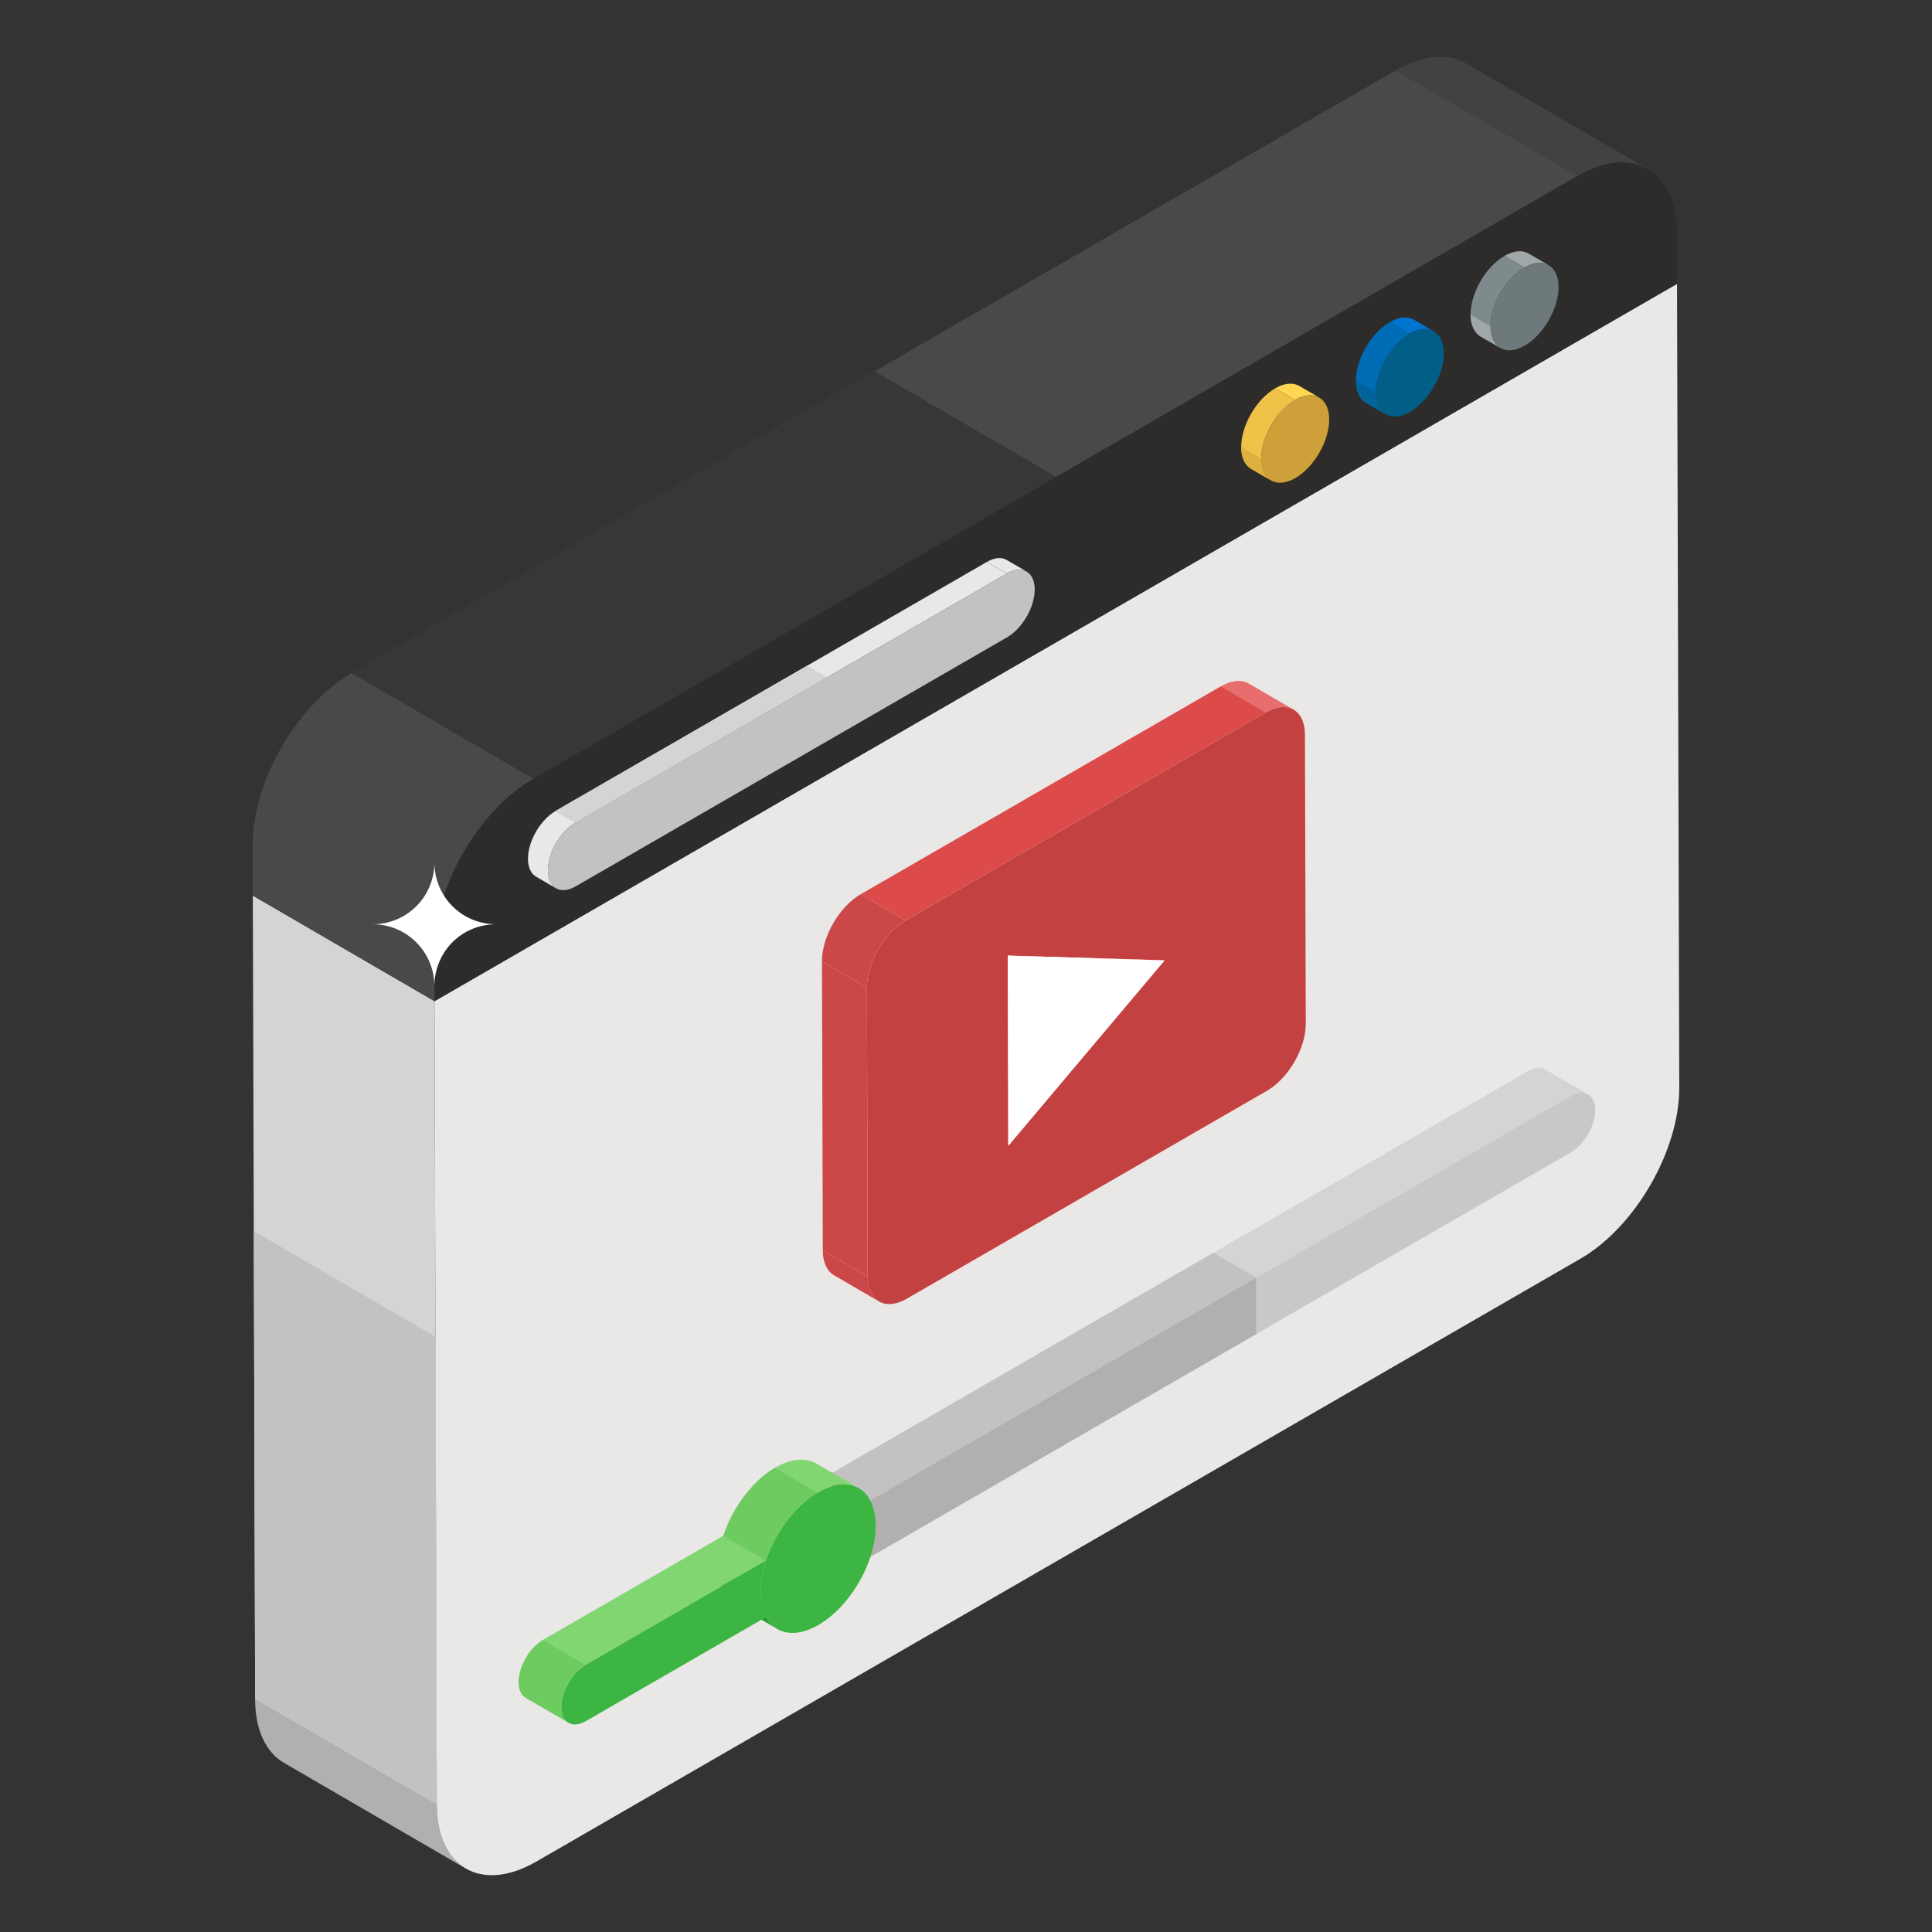 <svg xmlns="http://www.w3.org/2000/svg" enable-background="new 0 0 51 51" viewBox="0 0 51 51"><rect x="0" y="0" width="51" height="51" fill="#333333" stroke="none"/><g enable-background="new"><path fill="#434240" d="M38.706,1.677l4.796,2.787c-0.476-0.277-1.136-0.238-1.864,0.183
							l-4.796-2.787C37.57,1.439,38.23,1.4,38.706,1.677z"/><path fill="#B2B0AF" d="M12.294,49.323l-4.796-2.787c-0.47-0.273-0.762-0.854-0.764-1.68
							l4.796,2.787C11.533,48.469,11.824,49.05,12.294,49.323z"/><polygon fill="#D6D4D2" points="11.53 47.643 6.735 44.856 6.674 23.642 11.47 26.429"/><polygon fill="#C4C2C0" points="11.53 47.643 6.735 44.856 6.7 32.501 11.495 35.288"/><path fill="#E9E8E6" d="M44.269,7.492l0.06,21.214c0.005,1.662-1.164,3.687-2.611,4.522
							L14.158,49.141c-1.447,0.835-2.623,0.165-2.628-1.498L11.47,26.429L44.269,7.492z"/><polygon fill="#494948" points="11.47 26.429 6.674 23.642 6.671 22.293 11.466 25.08"/><polygon fill="#494948" points="14.077 20.559 9.281 17.772 36.842 1.859 41.638 4.646"/><polygon fill="#383736" points="14.077 20.559 9.281 17.772 23.087 9.801 27.882 12.588"/><path fill="#2D2C2B" d="M41.638,4.646c1.447-0.835,2.623-0.165,2.628,1.497l0.004,1.349L11.47,26.429
							l-0.004-1.349c-0.005-1.662,1.164-3.687,2.611-4.522L41.638,4.646z"/><path fill="#494948" d="M11.466,25.08L6.671,22.293c-0.005-1.662,1.164-3.687,2.611-4.522
							l4.796,2.787C12.63,21.394,11.462,23.418,11.466,25.08z"/></g><g enable-background="new"><path fill="#E9E8E6" d="M26.574,14.782l0.527,0.306c-0.133-0.077-0.318-0.067-0.522,0.051l-0.527-0.306
							C26.256,14.715,26.44,14.704,26.574,14.782z"/><polygon fill="#E9E8E6" points="15.194 21.713 14.667 21.406 26.052 14.833 26.579 15.14"/><polygon fill="#D6D4D2" points="15.194 21.713 14.667 21.406 21.31 17.571 21.837 17.877"/><path fill="#E9E8E6" d="M14.678,23.448l-0.527-0.306c-0.132-0.076-0.213-0.239-0.214-0.47
							c-0.001-0.465,0.326-1.031,0.73-1.265l0.527,0.306c-0.405,0.234-0.732,0.8-0.73,1.265
							C14.465,23.209,14.546,23.371,14.678,23.448z"/><path fill="#C4C2C0" d="M26.579,15.14c0.405-0.234,0.734-0.046,0.735,0.419
							c0.001,0.465-0.326,1.032-0.731,1.265l-11.385,6.573c-0.405,0.234-0.734,0.046-0.735-0.419
							c-0.001-0.465,0.326-1.031,0.73-1.265L26.579,15.14z"/></g><g enable-background="new"><path fill="#FFD651" d="M34.298,10.188l0.527,0.306c-0.163-0.095-0.389-0.081-0.639,0.063l-0.527-0.306
							C33.909,10.107,34.135,10.094,34.298,10.188z"/><path fill="#EFC348" d="M33.554,12.684l-0.527-0.306c-0.161-0.094-0.261-0.293-0.262-0.576
							c-0.002-0.57,0.399-1.264,0.895-1.55l0.527,0.306c-0.496,0.286-0.896,0.98-0.895,1.55
							C33.293,12.391,33.393,12.59,33.554,12.684z"/><path fill="#DDB040" d="M33.555,12.683l-0.53-0.31c-0.16-0.09-0.26-0.29-0.26-0.57l0.53,0.3
							C33.295,12.393,33.395,12.593,33.555,12.683z"/><path fill="#CEA03A" d="M34.186,10.558c0.496-0.286,0.899-0.057,0.901,0.513
							c0.002,0.57-0.399,1.264-0.895,1.55c-0.496,0.286-0.899,0.056-0.9-0.514
							C33.29,11.538,33.691,10.844,34.186,10.558z"/></g><g enable-background="new"><path fill="#0074D1" d="M37.325,8.441l0.527,0.306c-0.163-0.095-0.389-0.081-0.639,0.063l-0.527-0.306
							C36.936,8.359,37.162,8.346,37.325,8.441z"/><path fill="#006CB5" d="M36.581,10.936l-0.527-0.306c-0.161-0.094-0.261-0.293-0.262-0.576
							c-0.002-0.57,0.399-1.264,0.895-1.55l0.527,0.306c-0.496,0.286-0.896,0.98-0.895,1.55
							C36.32,10.643,36.42,10.842,36.581,10.936z"/><path fill="#00649B" d="M36.585,10.933l-0.53-0.3c-0.16-0.1-0.26-0.3-0.26-0.58l0.52,0.31
							C36.325,10.643,36.425,10.843,36.585,10.933z"/><path fill="#005E87" d="M37.214,8.81c0.496-0.286,0.899-0.057,0.901,0.513
							c0.002,0.57-0.399,1.264-0.895,1.55c-0.496,0.286-0.899,0.056-0.9-0.514
							C36.318,9.79,36.718,9.096,37.214,8.81z"/></g><g enable-background="new"><path fill="#A0A8AA" d="M40.353,6.693l0.527,0.306c-0.163-0.095-0.389-0.081-0.639,0.063L39.714,6.755
							C39.963,6.611,40.19,6.598,40.353,6.693z"/><path fill="#7E8A8C" d="M39.609,9.188l-0.527-0.306c-0.161-0.094-0.261-0.293-0.262-0.576
							c-0.002-0.57,0.399-1.264,0.895-1.55l0.527,0.306c-0.496,0.286-0.896,0.98-0.895,1.55
							C39.347,8.895,39.447,9.094,39.609,9.188z"/><path fill="#A0A8AA" d="M39.605,9.183L39.085,8.883c-0.16-0.1-0.26-0.29-0.27-0.58l0.53,0.31
							C39.345,8.893,39.445,9.093,39.605,9.183z"/><path fill="#6D797A" d="M40.241,7.062c0.496-0.286,0.899-0.057,0.901,0.513
							c0.002,0.57-0.399,1.264-0.895,1.55c-0.496,0.286-0.899,0.056-0.9-0.514
							C39.345,8.042,39.745,7.348,40.241,7.062z"/></g><path fill="#FFF" d="M13.102,24.398c-0.937,0-1.635,0.748-1.635,1.635
			c0-0.904-0.73-1.635-1.629-1.635c0.892,0,1.629-0.716,1.629-1.635
			C11.467,23.673,12.192,24.398,13.102,24.398z"/><g><g enable-background="new"><path fill="#D6D4D2" d="M40.794,28.232l1.127,0.655c-0.118-0.068-0.281-0.059-0.461,0.045l-1.127-0.655
					C40.513,28.173,40.676,28.164,40.794,28.232z"/><path fill="#606060" d="M21.993,39.686c0.376,0.218,0.751,0.437,1.127,0.655
					c-0.008,0.244-0.058,0.499-0.141,0.752l-1.127-0.655C21.935,40.186,21.985,39.93,21.993,39.686z"/><path fill="#606060" d="M21.977,39.363c0.188,0.109,0.376,0.218,0.564,0.328
					c0.073,0.043,0.147,0.085,0.22,0.128c0.07,0.041,0.141,0.082,0.211,0.123
					c0.039,0.023,0.092,0.054,0.132,0.076c0.002,0.016,0.004,0.033,0.016,0.324
					c-0.56-0.326-0.56-0.326-1.127-0.655C21.981,39.396,21.979,39.379,21.977,39.363z"/><polygon fill="#D6D4D2" points="22.974 39.605 21.847 38.95 40.333 28.277 41.46 28.932"/><polygon fill="#C4C2C0" points="22.974 39.605 21.847 38.95 32.031 33.07 33.158 33.725"/><path fill="#606060" d="M21.977,39.363c-0.042-0.216-0.08-0.322-0.13-0.413l1.127,0.655
					c0.05,0.091,0.088,0.196,0.13,0.413C22.728,39.799,22.353,39.581,21.977,39.363z"/><path fill="#C9C8C7" d="M42.11,29.303c0.001,0.412-0.289,0.912-0.646,1.119l-8.306,4.795v0.001
					l-10.179,5.877c0.083-0.253,0.133-0.509,0.141-0.752c-0.011-0.291-0.014-0.308-0.016-0.324
					c-0.042-0.216-0.08-0.322-0.129-0.413l10.182-5.879l0.002-0.001l8.302-4.793
					C41.818,28.725,42.109,28.891,42.11,29.303z"/><path fill="#81D672" d="M21.55,38.634l1.127,0.655c-0.277-0.161-0.66-0.138-1.083,0.106l-1.127-0.655
					C20.89,38.496,21.273,38.474,21.55,38.634z"/><path fill="#2C9A2C" d="M20.521,43l-1.127-0.655c-0.234-0.136-0.392-0.404-0.434-0.779
					c-0.001-0.007-0.001-0.011-0.002-0.016c-0.001-0.013-0.002-0.016-0.002-0.02
					c-0-0.004-0.001-0.008-0.001-0.012c-0.001-0.014-0.001-0.019-0.002-0.023
					c-0.001-0.014-0.001-0.019-0.001-0.024c-0.001-0.013-0.001-0.019-0.001-0.025
					c-0-0.012-0.001-0.018-0.001-0.024c-0-0.013-0.001-0.02-0.001-0.027
					c-0-0.01-0-0.018-0-0.026c0-0.012,0-0.018,0-0.024
					c0-0.005,0-0.011,0-0.016c0-0.013,0-0.02,0.001-0.026
					c0-0.011,0.001-0.018,0.001-0.025l1.127,0.655c-0,0.007-0.001,0.015-0.001,0.025
					c-0,0.006-0,0.013-0.001,0.026c-0,0.005-0,0.011-0,0.016
					c-0,0.006-0,0.012-0,0.024c0,0.008,0,0.016,0,0.026
					c0,0.007,0,0.014,0.001,0.027c0,0.006,0,0.012,0.001,0.024
					c0,0.006,0.001,0.011,0.001,0.025c0,0.005,0.001,0.01,0.001,0.024
					c0,0.004,0.001,0.009,0.002,0.023c0,0.004,0.001,0.008,0.001,0.012
					c0,0.004,0.001,0.007,0.002,0.02c0,0.005,0.001,0.009,0.002,0.016
					C20.128,42.597,20.286,42.864,20.521,43z"/><path fill="#6DCB60" d="M20.078,41.933l-1.127-0.655c0.038-0.948,0.702-2.068,1.515-2.538l1.127,0.655
					C20.78,39.865,20.116,40.985,20.078,41.933z"/><path fill="#3DB542" d="M21.593,39.395c0.609-0.352,1.136-0.244,1.381,0.209
					c0.049,0.091,0.087,0.197,0.112,0.315c0.002,0.008,0.003,0.014,0.004,0.019
					c0.002,0.01,0.003,0.015,0.004,0.02c0.002,0.012,0.003,0.016,0.004,0.02
					c0.002,0.012,0.003,0.016,0.003,0.02c0.001,0.003,0.001,0.007,0.002,0.011
					c0.004,0.025,0.006,0.041,0.007,0.058c0.001,0.01,0.002,0.016,0.002,0.021
					c0.001,0.01,0.001,0.015,0.002,0.021c0.001,0.011,0.001,0.016,0.002,0.022
					c0.001,0.011,0.001,0.016,0.001,0.022c0.001,0.012,0.001,0.017,0.001,0.022
					c0.001,0.013,0.001,0.017,0.001,0.022c0,0.014,0.001,0.018,0.001,0.023
					c0,0.014,0,0.019,0,0.023c0,0.006,0,0.012,0,0.018
					c0,0.013,0,0.021-0,0.03c-0,0.009-0,0.017-0,0.025
					c-0,0.009-0,0.018-0.001,0.026c-0.008,0.244-0.058,0.5-0.141,0.753
					c-0.242,0.734-0.766,1.449-1.375,1.801c-0.78,0.451-1.426,0.146-1.516-0.673
					c-0.001-0.007-0.001-0.011-0.002-0.016c-0.001-0.013-0.002-0.016-0.002-0.02
					c-0-0.004-0.001-0.008-0.001-0.012c-0.001-0.014-0.001-0.019-0.002-0.023
					c-0.001-0.014-0.001-0.019-0.001-0.024c-0.001-0.013-0.001-0.019-0.001-0.025
					c-0-0.012-0.001-0.018-0.001-0.024c-0-0.013-0.001-0.02-0.001-0.027
					c-0-0.01-0-0.018-0-0.026c0-0.012,0-0.018,0-0.024
					c0-0.005,0-0.011,0-0.016c0-0.013,0-0.02,0.001-0.026
					c0-0.011,0.001-0.018,0.001-0.025C20.116,40.985,20.78,39.865,21.593,39.395z"/><polygon fill="#81D672" points="15.462 43.942 14.335 43.287 19.092 40.541 20.219 41.196"/><path fill="#6DCB60" d="M15.005,45.476l-1.127-0.655c-0.116-0.068-0.188-0.211-0.189-0.416
					c-0.001-0.412,0.288-0.912,0.646-1.119l1.127,0.655c-0.358,0.207-0.647,0.707-0.646,1.119
					C14.817,45.265,14.889,45.409,15.005,45.476z"/><path fill="#3DB542" d="M20.219,41.196c-0.082,0.248-0.131,0.498-0.141,0.737
					c-0,0.007-0.001,0.015-0.001,0.022c-0,0.01-0,0.016-0.001,0.023
					c-0,0.012-0,0.017-0,0.023c-0,0.006-0,0.012-0,0.017
					c0,0.014,0,0.022,0,0.03c0,0.01,0,0.017,0.001,0.024
					c0,0.011,0.001,0.018,0.001,0.024c0,0.012,0.001,0.017,0.001,0.023
					c0.001,0.013,0.001,0.018,0.001,0.023c0.006,0.069,0.006,0.073,0.007,0.078
					c0.02,0.183,0.067,0.338,0.136,0.466l-4.756,2.746c-0.358,0.207-0.649,0.041-0.65-0.37
					c-0.001-0.412,0.288-0.912,0.646-1.119L20.219,41.196z"/></g><g enable-background="new"><path fill="#E86D6D" d="M32.962,18.043l1.186,0.689c-0.187-0.108-0.445-0.093-0.73,0.072l-1.186-0.689
					C32.517,17.95,32.775,17.935,32.962,18.043z"/><polygon fill="#F25A5A" points="26.617 30.248 25.431 29.559 29.557 24.661 30.743 25.35"/><path fill="#CC4848" d="M23.205,34.355l-1.186-0.689c-0.184-0.107-0.298-0.334-0.299-0.658l1.186,0.689
					C22.906,34.02,23.021,34.248,23.205,34.355z"/><polygon fill="#FFF" points="26.602 25.225 25.417 24.536 29.557 24.661 30.743 25.35"/><polygon fill="#FFF" points="26.617 30.248 25.431 29.559 25.417 24.536 26.602 25.225"/><path fill="#C44141" d="M33.418,18.804c0.566-0.327,1.027-0.065,1.029,0.586l0.022,7.631
					c0.002,0.651-0.456,1.444-1.022,1.771l-9.512,5.492c-0.566,0.327-1.027,0.064-1.029-0.586
					l-0.022-7.631c-0.002-0.651,0.456-1.444,1.022-1.771L33.418,18.804z M26.617,30.248l4.126-4.897
					l-4.14-0.125L26.617,30.248"/><polygon fill="#FFF" points="30.743 25.351 26.616 30.248 26.603 25.225"/><polygon fill="#CC4848" points="22.905 33.697 21.72 33.008 21.698 25.377 22.884 26.066"/><polygon fill="#DD4A4A" points="23.906 24.295 22.72 23.606 32.232 18.115 33.418 18.804"/><path fill="#CC4848" d="M22.884,26.066l-1.186-0.689c-0.002-0.651,0.456-1.444,1.022-1.771l1.186,0.689
					C23.34,24.622,22.882,25.415,22.884,26.066z"/></g><path fill="#B2B0AF" d="M33.158,33.726v1.492l-10.179,5.877c0.083-0.253,0.133-0.509,0.141-0.752
			c-0.011-0.291-0.014-0.308-0.016-0.324c-0.042-0.216-0.08-0.322-0.129-0.413l10.182-5.879
			L33.158,33.726z"/></g></svg>